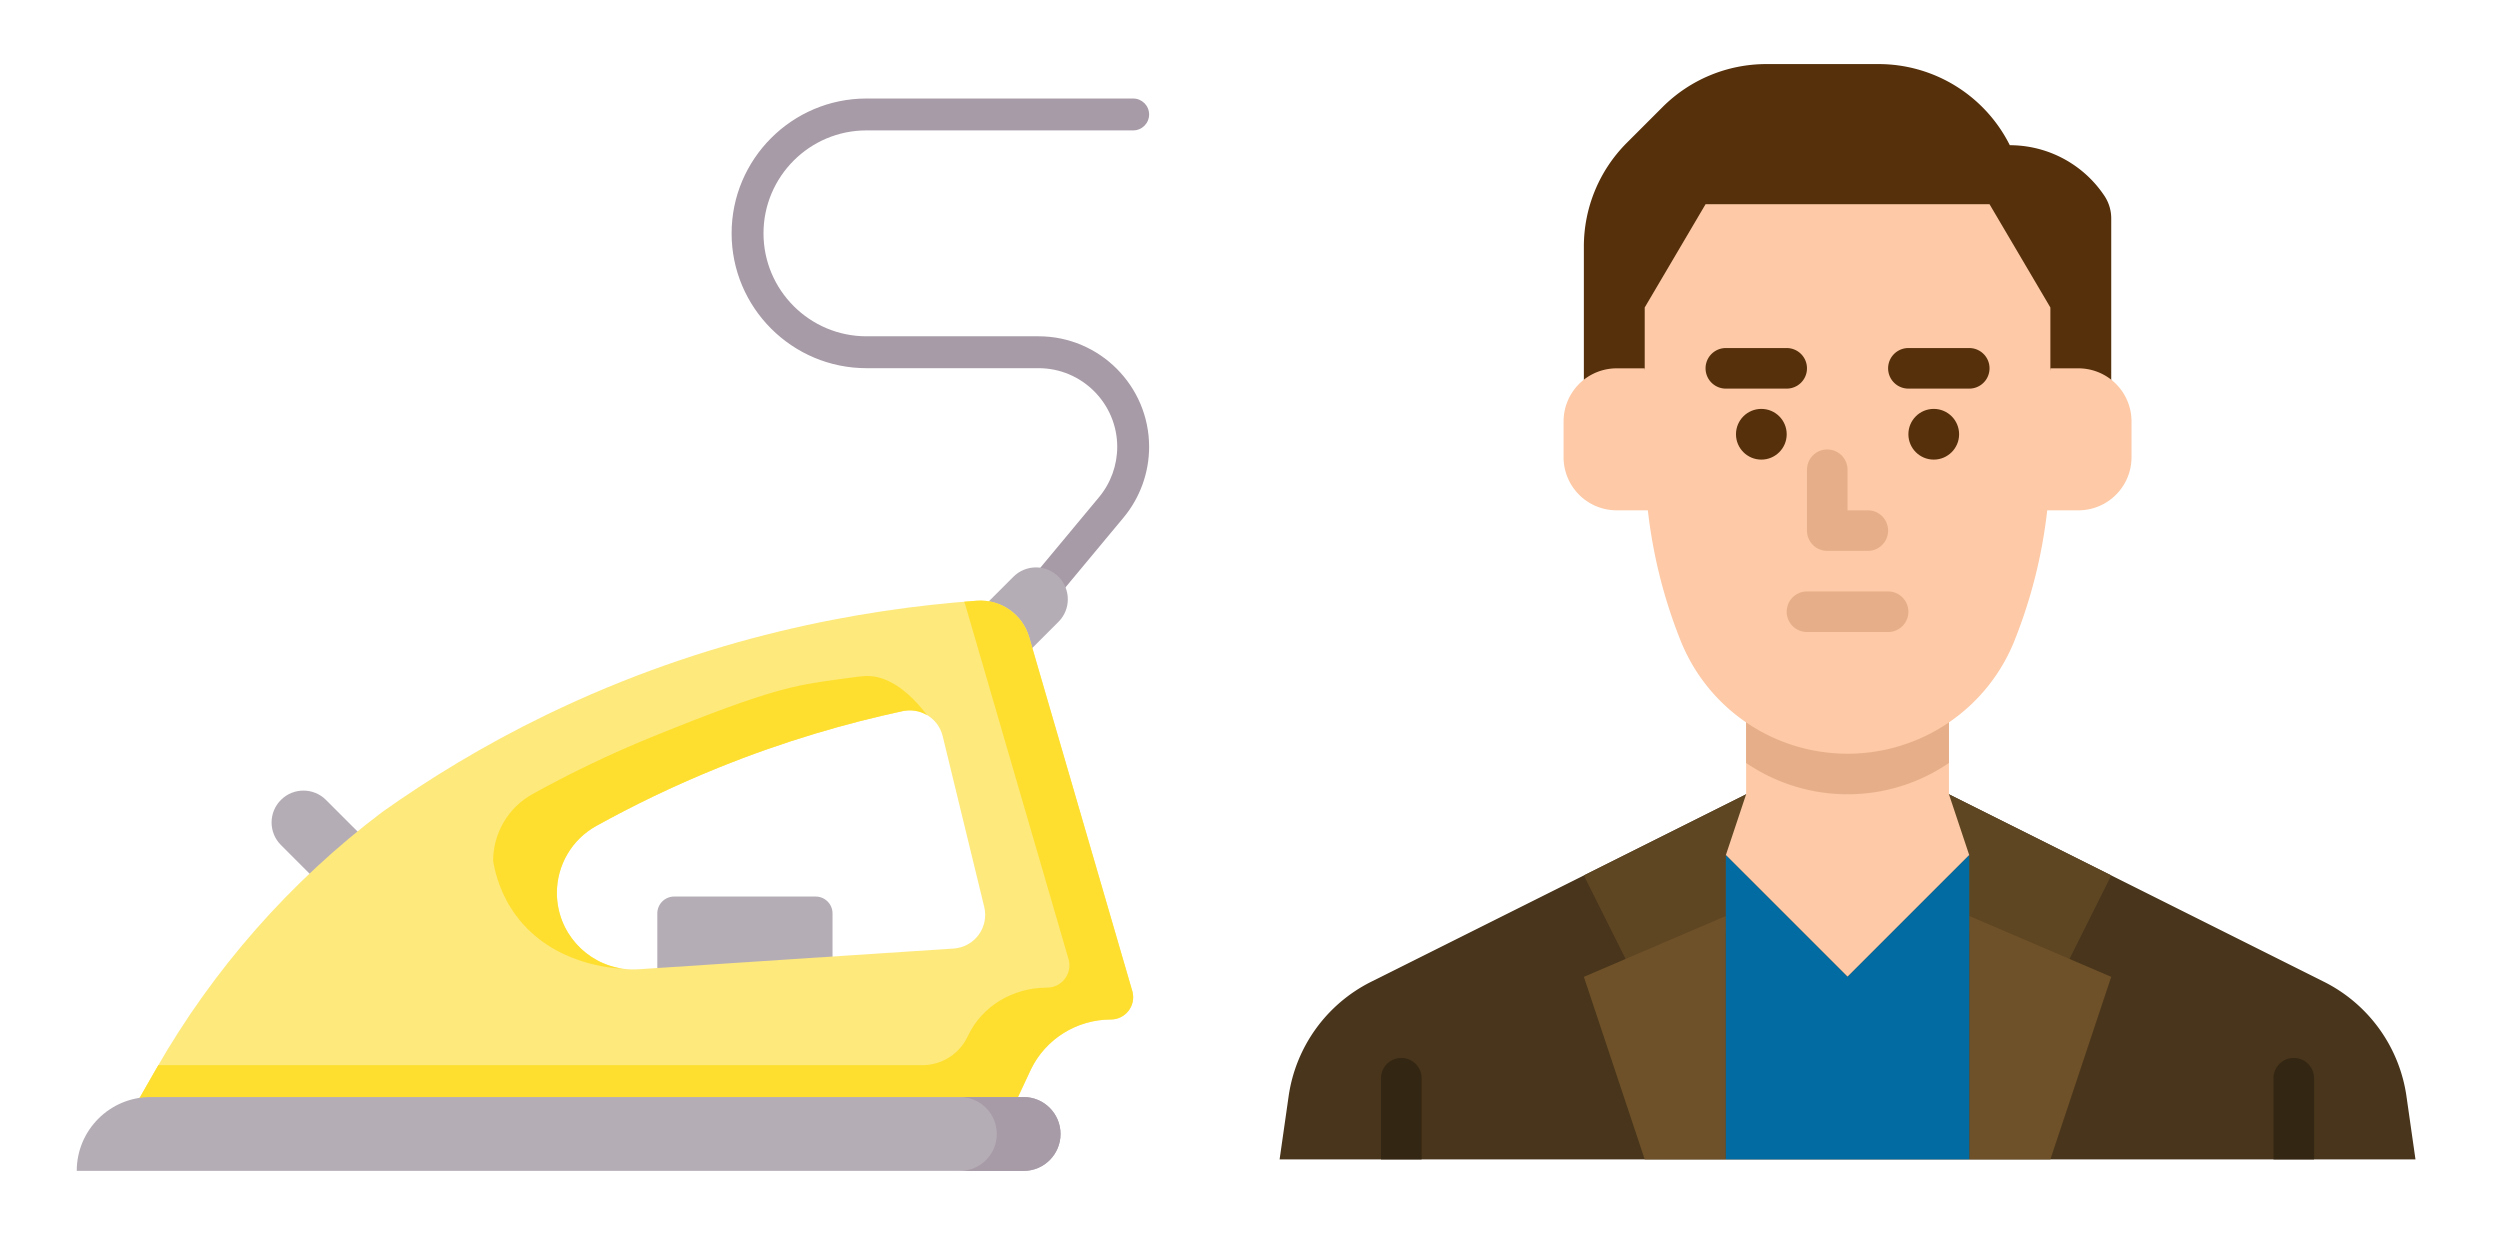 <?xml version="1.0" encoding="UTF-8" standalone="no"?>
<svg
   xmlns:dc="http://purl.org/dc/elements/1.1/"
   xmlns:cc="http://creativecommons.org/ns#"
   xmlns:rdf="http://www.w3.org/1999/02/22-rdf-syntax-ns#"
   xmlns:svg="http://www.w3.org/2000/svg"
   xmlns="http://www.w3.org/2000/svg"
   width="600"
   height="300"
   viewBox="0 0 158.75 79.375"
   version="1.1"
   id="svg8">
  <defs
     id="defs2">
    <rect
       x="33.262"
       y="1.89"
       width="32.128"
       height="25.608"
       id="rect952" />
    <rect
       x="23.718"
       y="3.024"
       width="21.45"
       height="20.127"
       id="rect946" />
  </defs>
  <g
     id="layer1">
    <g
       transform="matrix(0.133,0,0,0.133,4.873,6.256)"
       id="g973">
      <g
         id="g949">
        <path
           d="m 458.695,245.177 c -1.716,0 -3.442,-0.577 -4.864,-1.76 -3.232,-2.688 -3.672,-7.488 -0.984,-10.719 l 35.243,-42.365 c 5.602,-6.733 8.686,-15.265 8.686,-24.024 0,-20.712 -16.851,-37.563 -37.563,-37.563 h -82.174 c -35.495,0 -64.373,-28.878 -64.373,-64.373 C 312.666,28.878 341.544,0 377.039,0 h 127.349 c 4.204,0 7.612,3.408 7.612,7.611 0,4.203 -3.408,7.611 -7.612,7.611 H 377.039 c -27.102,0 -49.15,22.049 -49.15,49.15 0,27.101 22.048,49.15 49.15,49.15 h 82.174 c 29.107,0 52.786,23.68 52.786,52.786 0,12.308 -4.335,24.298 -12.207,33.759 l -35.243,42.365 c -1.504,1.811 -3.671,2.745 -5.854,2.745 z"
           fill="#a79ba7"
           id="path947" />
      </g>
      <g
         id="g971">
        <g
           fill="#b5adb6"
           id="g957">
          <path
             d="m 443.146,275.422 -21.524,-21.518 25.592,-25.581 c 5.943,-5.94 15.575,-5.94 21.517,0.001 5.945,5.943 5.945,15.582 -10e-4,21.525 z"
             id="path951" />
          <path
             d="m 144.58,360.47 -21.518,21.524 -25.581,-25.592 c -5.94,-5.943 -5.94,-15.575 0.001,-21.517 5.943,-5.945 15.582,-5.945 21.525,0.001 z"
             id="path953" />
          <path
             d="m 360.85,418.293 h -83.66 v -29.219 c 0,-4.453 3.61,-8.062 8.062,-8.062 h 67.536 c 4.453,0 8.062,3.61 8.062,8.062 z"
             id="path955" />
        </g>
        <path
           d="M 504.041,426.385 C 487.609,369.989 471.178,313.592 454.746,257.196 451.54,246.194 441.08,238.945 429.647,239.779 c -55.182,4.028 -128.3,17.073 -205.461,54.493 -30.006,14.552 -56.046,30.57 -78.297,46.356 -43.914,33.154 -80.637,74.875 -107.946,122.634 l -7.703,13.472 -10.196,15.223 429.354,-15.223 5.866,-12.549 c 6.981,-14.937 21.982,-24.482 38.475,-24.482 6.965,0 12.054,-6.578 10.302,-13.318 z m -85.382,-20.544 -150.457,9.89 C 247.111,417.117 229.24,400.39 229.24,379.26 v -10e-4 c 0,-13.282 7.196,-25.527 18.82,-31.962 17.059,-9.444 36.391,-18.925 57.965,-27.668 32.173,-13.037 62.17,-21.531 88.308,-27.145 8.564,-1.839 17.041,3.434 19.111,11.943 l 19.828,81.518 c 2.366,9.73 -4.619,19.239 -14.613,19.896 z"
           fill="#fee97d"
           id="path959" />
        <path
           d="m 504.041,426.385 c -16.432,-56.397 -32.863,-112.793 -49.295,-169.189 -3.197,-10.973 -13.615,-18.254 -25.013,-17.423 -1.981,0.144 -3.992,0.304 -6.019,0.472 0.212,0.566 0.415,1.139 0.586,1.728 16.432,56.396 32.863,112.793 49.295,169.189 1.75,6.731 -3.324,13.301 -10.277,13.318 -16.163,0.039 -31.076,8.596 -37.92,23.239 -3.933,8.415 -12.382,13.792 -21.671,13.792 H 38.973 c -0.34,0.586 -0.694,1.163 -1.031,1.751 l -7.703,13.472 -10.196,15.223 429.354,-15.223 6.447,-13.792 c 7.097,-14.128 21.757,-23.2 37.92,-23.239 6.952,-0.017 12.026,-6.587 10.277,-13.318 z"
           fill="#fedf30"
           id="path961" />
        <path
           d="M 452.077,512 H 0 c 0,-19.477 15.789,-35.266 35.266,-35.266 h 416.811 c 9.739,0 17.633,7.895 17.633,17.633 0,9.738 -7.894,17.633 -17.633,17.633 z"
           fill="#b5adb6"
           id="path963" />
        <path
           d="m 452.077,476.734 h -30.446 c 9.739,0 17.633,7.894 17.633,17.633 0,9.739 -7.894,17.633 -17.633,17.633 h 30.446 c 9.739,0 17.633,-7.894 17.633,-17.633 0,-9.739 -7.894,-17.633 -17.633,-17.633 z"
           fill="#a79ba7"
           id="path965" />
        <g
           id="g969">
          <path
             d="m 260.871,415.478 c -0.002,0 -0.003,-0.001 -0.004,-0.001 -17.738,-2.392 -31.627,-17.59 -31.627,-36.215 v -10e-4 c 0,-13.283 7.196,-25.527 18.82,-31.962 17.059,-9.445 36.391,-18.925 57.965,-27.668 32.173,-13.037 62.17,-21.531 88.308,-27.145 4.141,-0.89 8.255,-0.104 11.641,1.895 0.004,-10e-4 0.009,-0.002 0.013,-0.003 -12.725,-16.688 -23.272,-18.56 -28.116,-18.677 -2.456,-0.059 -6.297,0.498 -13.984,1.562 -20.917,2.896 -31.695,4.203 -88.308,27.145 -21.574,8.743 -40.905,18.224 -57.965,27.668 -11.624,6.435 -18.82,18.679 -18.82,31.962 1.105,6.483 3.797,16.45 11.017,26.145 17.485,23.481 46.443,25.109 51.06,25.295 z"
             fill="#fedf30"
             id="path967" />
        </g>
      </g>
    </g>
    <g
       transform="matrix(0.161,0,0,0.161,76.103,-4.947)"
       id="flat">
      <path
         d="m 336,488 h 144 l -3.554,-24.879 a 60,60 0 0 0 -32.564,-45.18 L 296,344 H 216 L 68.118,417.941 a 60,60 0 0 0 -32.564,45.18 L 32,488 h 144"
         fill="#48351b"
         id="path4680" />
      <path
         d="m 424,488 v -32 a 8,8 0 0 1 16,0 v 32 z"
         fill="#332613"
         id="path4682" />
      <path
         d="m 216,344 -64,32 24,48 40,-32 z"
         fill="#5f4623"
         id="path4684" />
      <path
         d="m 208,488 h -32 l -24,-72 56,-24 z"
         fill="#6e5129"
         id="path4686" />
      <path
         d="m 296,344 64,32 -24,48 -40,-32 z"
         fill="#5f4623"
         id="path4688" />
      <path
         d="m 304,488 h 32 l 24,-72 -56,-24 z"
         fill="#6e5129"
         id="path4690" />
      <path
         d="m 296,312 v 19.64 c -0.08,0.06 -0.17,0.11 -0.25,0.17 A 70.9,70.9 0 0 1 216,331.64 V 312 Z"
         fill="#e6af89"
         id="path4692" />
      <path
         d="m 216,312 v 32 l -8,24 48,48 48,-48 -8,-24 v -32 z"
         fill="#fdc9a6"
         id="path4694" />
      <path
         d="m 296,312 v 19.64 c -0.08,0.06 -0.17,0.11 -0.25,0.17 A 70.9,70.9 0 0 1 216,331.64 V 312 Z"
         fill="#e6af89"
         id="path4696" />
      <path
         d="m 304,368 -48,48 -48,-48 v 120 h 96 z"
         fill="#026ca2"
         id="path4698" />
      <path
         d="m 72,488 v -32 a 8,8 0 0 1 16,0 v 32 z"
         fill="#332613"
         id="path4700" />
      <path
         d="m 152,200 v -72.022 a 57.888,57.888 0 0 1 16.955,-40.933 l 14.09,-14.09 A 57.888,57.888 0 0 1 223.978,56 h 44.245 A 57.889,57.889 0 0 1 320,88 44.846,44.846 0 0 1 357.313,107.969 16,16 0 0 1 360,116.844 V 200 Z"
         fill="#55300b"
         id="path4702" />
      <path
         d="M 256,328 A 70.9,70.9 0 0 1 190.173,283.433 198.156,198.156 0 0 1 176,209.837 V 152 l 24,-40.73 H 312 L 336,152 v 57.837 a 198.156,198.156 0 0 1 -14.173,73.6 A 70.9,70.9 0 0 1 256,328 Z"
         fill="#fdc9a6"
         id="path4704" />
      <g
         fill="#55300b"
         id="g4714">
        <path
           d="m 304,184 h -24 a 8,8 0 0 1 0,-16 h 24 a 8,8 0 0 1 0,16 z"
           id="path4706" />
        <circle
           cx="290"
           cy="202"
           r="10"
           id="circle4708" />
        <path
           d="m 232,184 h -24 a 8,8 0 0 1 0,-16 h 24 a 8,8 0 0 1 0,16 z"
           id="path4710" />
        <circle
           cx="222"
           cy="202"
           r="10"
           id="circle4712" />
      </g>
      <path
         d="m 272,280 h -32 a 8,8 0 0 1 0,-16 h 32 a 8,8 0 0 1 0,16 z"
         fill="#e6af89"
         id="path4716" />
      <path
         d="m 264,248 h -16 a 8,8 0 0 1 -8,-8 v -24 a 8,8 0 0 1 16,0 v 16 h 8 a 8,8 0 0 1 0,16 z"
         fill="#e6af89"
         id="path4718" />
      <path
         d="M 176,176 H 164.944 A 20.944,20.944 0 0 0 144,196.944 v 14.112 a 20.944,20.944 0 0 0 2.211,9.366 A 20.944,20.944 0 0 0 164.944,232 H 184 Z"
         fill="#fdc9a6"
         id="path4720" />
      <path
         d="m 336,176 h 11.056 A 20.944,20.944 0 0 1 368,196.944 v 14.112 a 20.944,20.944 0 0 1 -2.211,9.366 A 20.944,20.944 0 0 1 347.056,232 H 328 Z"
         fill="#fdc9a6"
         id="path4722" />
    </g>
  </g>
</svg>
